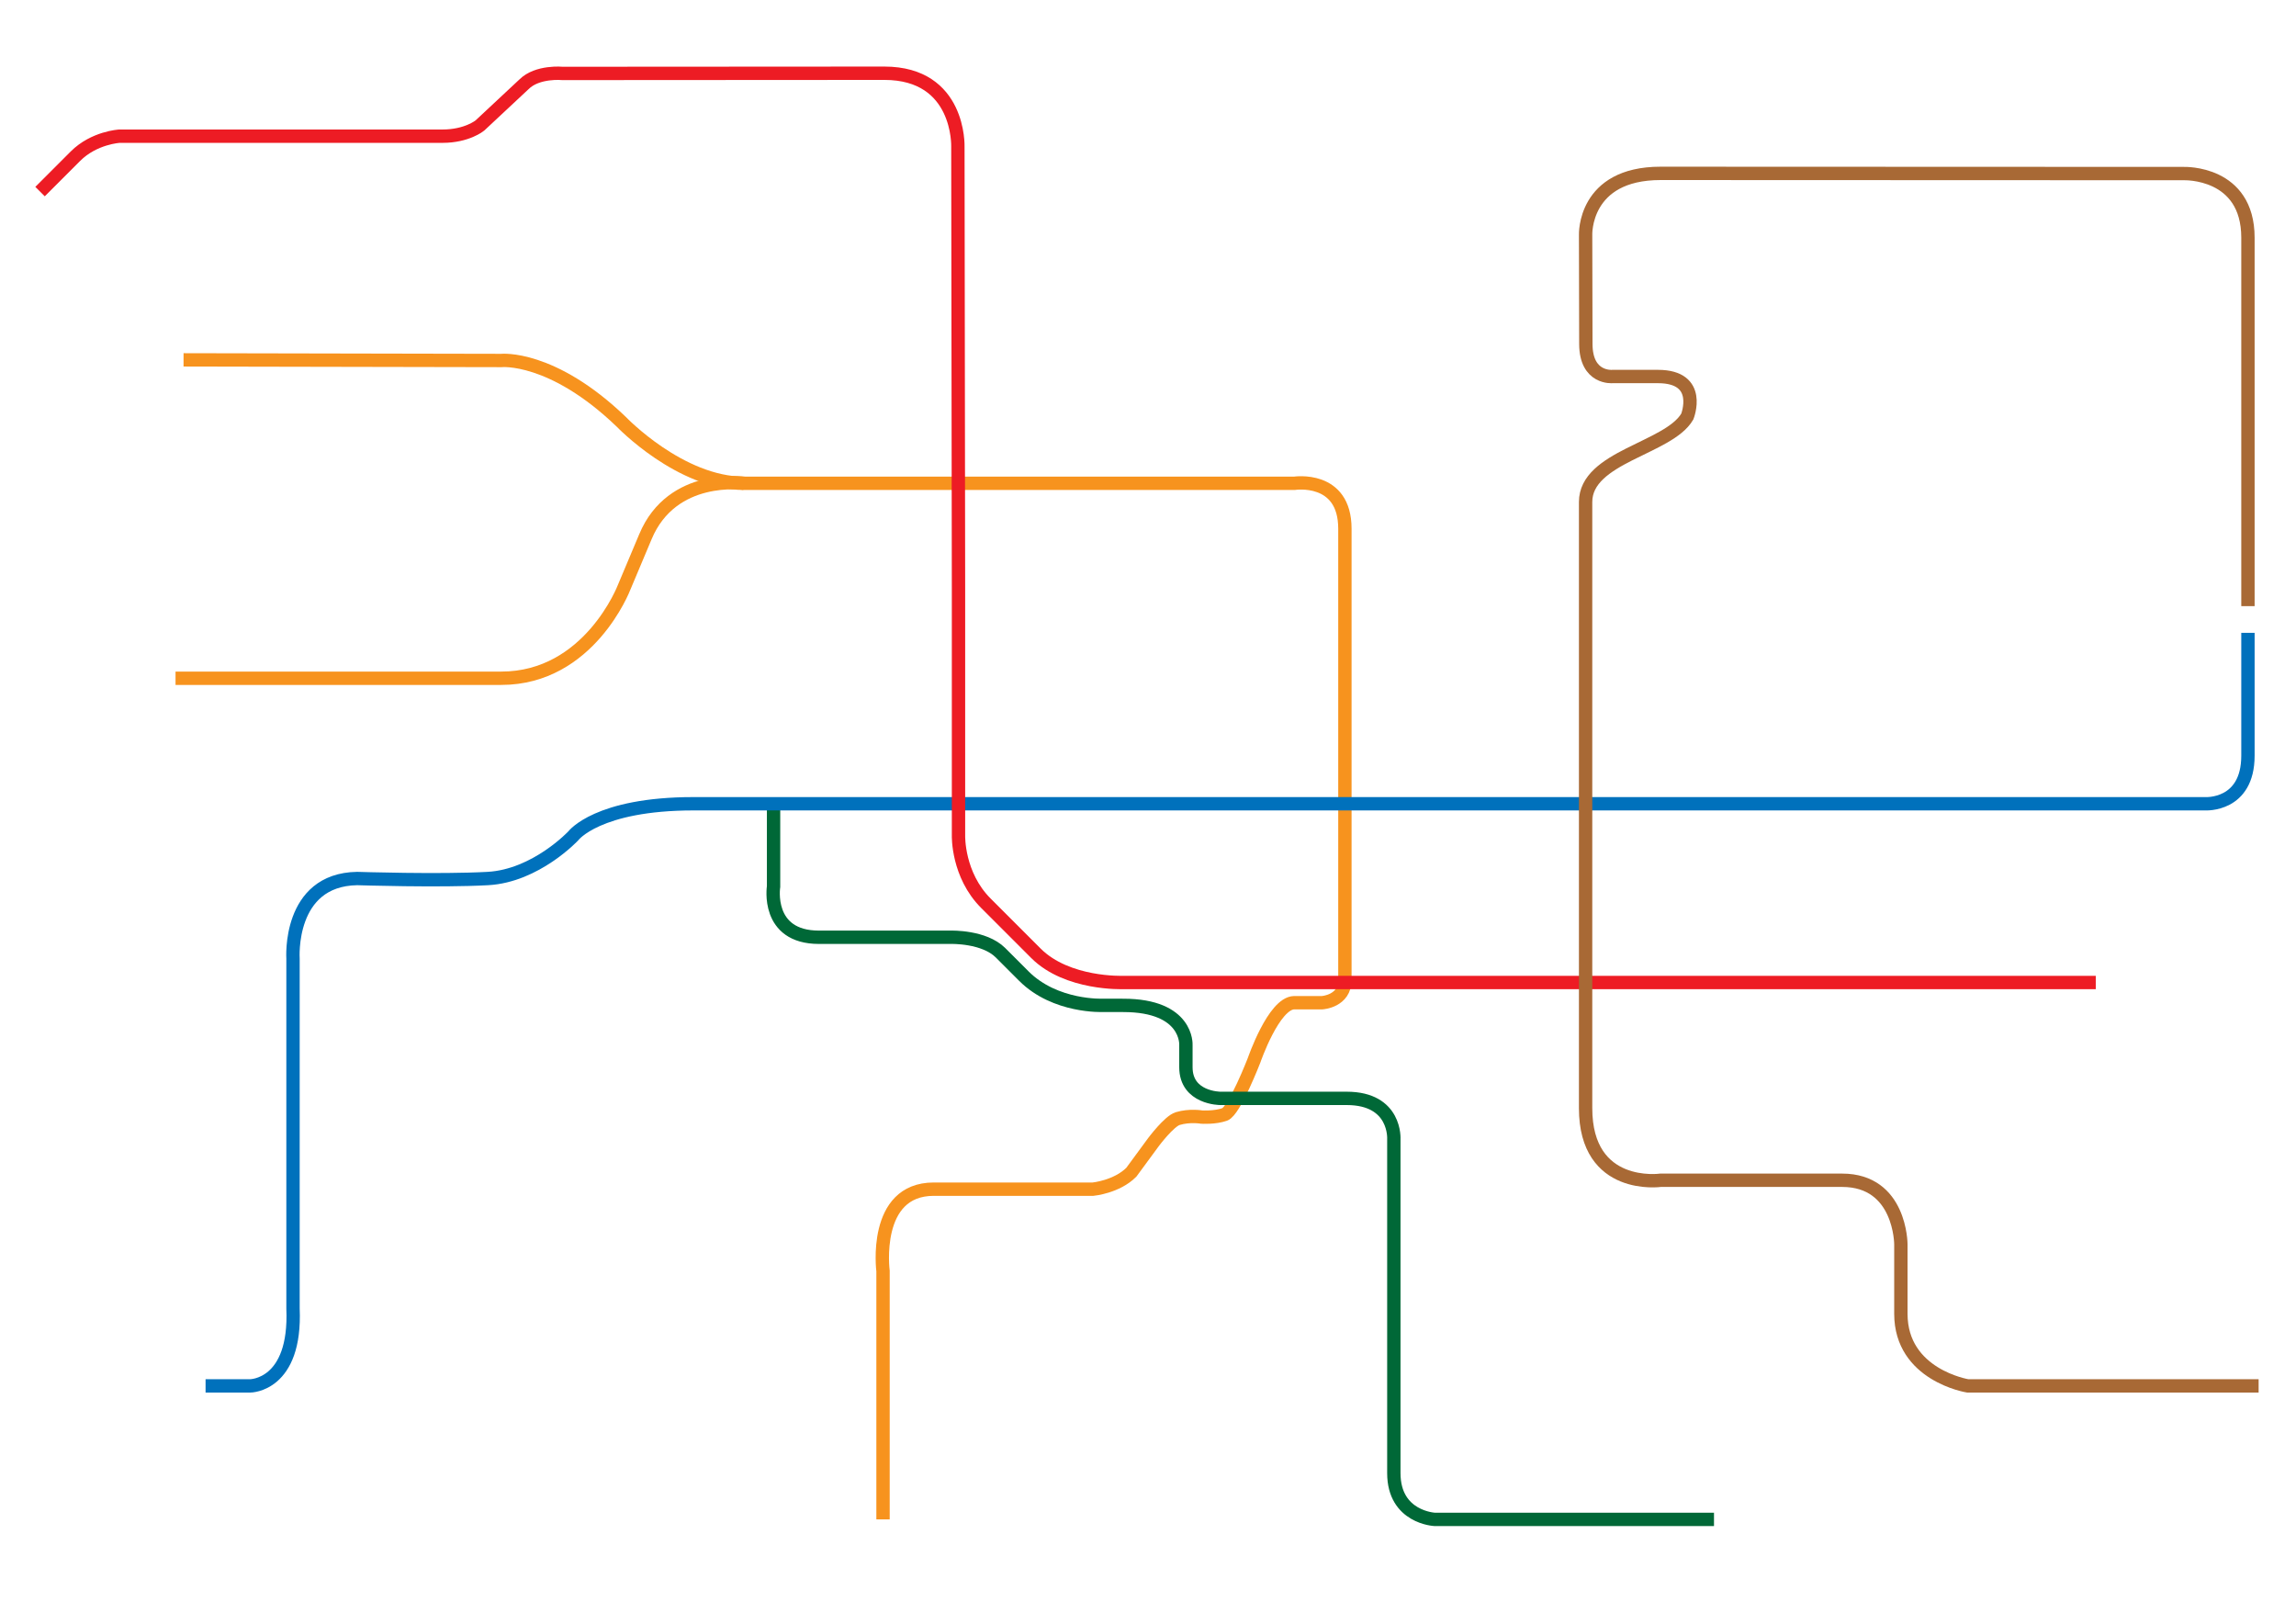 <?xml version="1.0" encoding="iso-8859-1"?>
<!-- Generator: Adobe Illustrator 13.0.1, SVG Export Plug-In . SVG Version: 6.00 Build 14948)  -->
<!DOCTYPE svg PUBLIC "-//W3C//DTD SVG 1.1//EN" "http://www.w3.org/Graphics/SVG/1.1/DTD/svg11.dtd">
<svg version="1.1" id="&#x5716;&#x5C64;_1" xmlns="http://www.w3.org/2000/svg" xmlns:xlink="http://www.w3.org/1999/xlink" x="0px"
	 y="0px" width="860px" height="600px" viewBox="0 0 860 600" style="enable-background:new 0 0 860 600;" xml:space="preserve">
<g>
	<defs>
		<rect id="SVGID_1_" width="860" height="600"/>
	</defs>
	<clipPath id="SVGID_2_">
		<use xlink:href="#SVGID_1_"  style="overflow:visible;"/>
	</clipPath>
	<g style="opacity:0.5;clip-path:url(#SVGID_2_);">
		<g>
			<defs>
				<rect id="SVGID_3_" x="21" y="3" width="833" height="596"/>
			</defs>
			<clipPath id="SVGID_4_">
				<use xlink:href="#SVGID_3_"  style="overflow:visible;"/>
			</clipPath>
		</g>
	</g>
</g>
<g>
	<defs>
		<rect id="SVGID_5_" width="860" height="600"/>
	</defs>
	<clipPath id="SVGID_6_">
		<use xlink:href="#SVGID_5_"  style="overflow:visible;"/>
	</clipPath>
	<path style="clip-path:url(#SVGID_6_);fill:none;stroke:#F7931E;stroke-width:5;stroke-miterlimit:10;" d="M65.75,254h122
		c33,0,46-34,46-34l8-19c10-24,37-20,37-20"/>
	<path style="clip-path:url(#SVGID_6_);fill:none;stroke:#F7931E;stroke-width:5;stroke-miterlimit:10;" d="M330.75,569v-93
		c0,0-4-30.669,19-30.669h59.668c0,0,8.833-0.833,14.333-6.333l8.333-11.334c0,0,5.833-7.788,9.042-8.76
		c4.467-1.353,8.958-0.573,8.958-0.573s5,0.333,8.667-1s10.979-20.254,10.979-20.254s7.354-21.413,15.02-21.577h10.5
		c0,0,8.5-0.5,8.5-8.5V198c0-20-19-17-19-17h-206c-24,0-46-23-46-23c-26-25-45-23-45-23l-119-0.235"/>
	<path style="clip-path:url(#SVGID_6_);fill:none;stroke:#006837;stroke-width:5;stroke-miterlimit:10;" d="M642,569H537.417
		c0,0-15.333-0.667-15.333-17.332v-78.337v-46.666c0,0,1-15.334-17.667-15.334h-47.334c0,0-12.883,0.002-12.883-11.665v-8.333
		c0,0,0.883-14.827-23.45-14.827l-3.666-0.004l-3.958-0.008c0,0-17.855,0.816-29.605-10.934l-8.75-8.75
		C368.605,350.645,356.25,351,356.25,351h-49.5c-20,0-17-19-17-19v-29"/>
	<path style="clip-path:url(#SVGID_6_);fill:none;stroke:#0071BC;stroke-width:5;stroke-miterlimit:10;" d="M842,237v46
		c0,19-16,18-16,18H259.75c-36,0-45,12-45,12s-14,15-32,16s-49,0-49,0c-26,0.444-24,30-24,30v131c1.25,29-16,29-16,29H77"/>
	<path style="clip-path:url(#SVGID_6_);fill:none;stroke:#ED1C24;stroke-width:5;stroke-miterlimit:10;" d="M785,367.945
		l-364.374-0.012c0,0-20.855,0.816-32.605-10.934l-18.75-18.75c-10.646-10.646-10.25-25.25-10.25-25.25l-0.002-93l-0.233-165.036
		c0,0,0.964-27.537-27.536-27.537L210.75,27.5c0,0-9.455-0.955-14.5,4.089L179.75,47c0,0-4.844,4-14,4h-121c0,0-9.5,0.5-16.5,7.5
		L15,71.75"/>
	<path style="clip-path:url(#SVGID_6_);fill:none;stroke:#A86935;stroke-width:5;stroke-miterlimit:10;" d="M842,227V89
		c0-24.889-24-24-24-24l-196-0.075C593,64.925,593.912,88,593.912,88L594,128.765C594,142,604,141,604,141h17c17,0,11,15,11,15
		c-7,12-38.088,15-38.088,32v227c0,31,28.088,27,28.088,27h68c22,0,22,24,22,24v26c0,23,25,27,25,27h109"/>
</g>
<g style="display:none;">
	<defs>
		<rect id="SVGID_7_" width="860" height="600"/>
	</defs>
	<clipPath id="SVGID_8_" style="display:inline;">
		<use xlink:href="#SVGID_7_"  style="overflow:visible;"/>
	</clipPath>
	<path style="display:inline;clip-path:url(#SVGID_8_);fill:#FFFFFF;" d="M596.808,361.1c2.729,1.133,4.652,3.822,4.652,6.963
		c0,4.164-3.373,7.537-7.535,7.537s-7.537-3.373-7.537-7.537c0-3.096,1.869-5.758,4.539-6.916l-0.029-4.43
		c-2.67-1.158-4.539-3.82-4.539-6.916c0-4.162,3.373-7.537,7.535-7.537s7.537,3.375,7.537,7.537c0,3.139-1.922,5.83-4.652,6.963
		L596.808,361.1z"/>
	<path style="display:inline;clip-path:url(#SVGID_8_);fill:none;stroke:#000000;" d="M596.808,361.1
		c2.729,1.133,4.652,3.822,4.652,6.963c0,4.164-3.373,7.537-7.535,7.537s-7.537-3.373-7.537-7.537c0-3.096,1.869-5.758,4.539-6.916
		l-0.029-4.43c-2.67-1.158-4.539-3.82-4.539-6.916c0-4.162,3.373-7.537,7.535-7.537s7.537,3.375,7.537,7.537
		c0,3.139-1.922,5.83-4.652,6.963L596.808,361.1z"/>
	<path style="display:inline;clip-path:url(#SVGID_8_);fill:#A86935;" d="M598.091,349.85c0,2.395-1.941,4.334-4.334,4.334
		s-4.334-1.939-4.334-4.334s1.941-4.334,4.334-4.334S598.091,347.455,598.091,349.85"/>
	<path style="display:inline;clip-path:url(#SVGID_8_);fill:#C1272D;" d="M598.12,368.1c0,2.395-1.939,4.334-4.334,4.334
		c-2.393,0-4.332-1.939-4.332-4.334c0-2.393,1.939-4.332,4.332-4.332C596.181,363.768,598.12,365.707,598.12,368.1"/>
	<path style="display:inline;clip-path:url(#SVGID_8_);fill:#FFFFFF;" d="M596.809,293.101c2.731,1.133,4.652,3.823,4.652,6.963
		c0,4.165-3.373,7.538-7.535,7.538s-7.536-3.373-7.536-7.538c-0.001-3.096,1.869-5.757,4.539-6.916l-0.03-4.43
		c-2.67-1.158-4.539-3.82-4.539-6.916c0-4.162,3.373-7.536,7.535-7.536s7.537,3.374,7.537,7.536c0,3.14-1.922,5.83-4.652,6.963
		L596.809,293.101z"/>
	<path style="display:inline;clip-path:url(#SVGID_8_);fill:none;stroke:#000000;" d="M596.809,293.101
		c2.731,1.133,4.652,3.823,4.652,6.963c0,4.165-3.373,7.538-7.535,7.538s-7.536-3.373-7.536-7.538
		c-0.001-3.096,1.869-5.757,4.539-6.916l-0.03-4.43c-2.67-1.158-4.539-3.82-4.539-6.916c0-4.162,3.373-7.536,7.535-7.536
		s7.537,3.374,7.537,7.536c0,3.14-1.922,5.83-4.652,6.963L596.809,293.101z"/>
	<path style="display:inline;clip-path:url(#SVGID_8_);fill:#A86935;" d="M598.092,281.851c0,2.394-1.94,4.334-4.334,4.334
		c-2.393,0-4.333-1.94-4.333-4.334s1.94-4.333,4.333-4.333C596.151,277.518,598.092,279.457,598.092,281.851"/>
	<path style="display:inline;clip-path:url(#SVGID_8_);fill:#0071BC;" d="M598.122,300.102c0,2.395-1.94,4.334-4.334,4.334
		c-2.393,0-4.333-1.939-4.333-4.334c0-2.393,1.94-4.333,4.333-4.333C596.182,295.769,598.122,297.708,598.122,300.102"/>
	<path style="display:inline;clip-path:url(#SVGID_8_);fill:#FFFFFF;" d="M845.05,238.25c2.731,1.133,4.652,3.823,4.652,6.964
		c0,4.163-3.373,7.536-7.535,7.536s-7.536-3.373-7.536-7.536c-0.001-3.097,1.869-5.758,4.539-6.917l-0.03-4.43
		c-2.67-1.158-4.539-3.82-4.539-6.916c0-4.162,3.373-7.536,7.535-7.536s7.537,3.374,7.537,7.536c0,3.14-1.922,5.83-4.652,6.963
		L845.05,238.25z"/>
	<path style="display:inline;clip-path:url(#SVGID_8_);fill:none;stroke:#000000;" d="M845.05,238.25
		c2.731,1.133,4.652,3.823,4.652,6.964c0,4.163-3.373,7.536-7.535,7.536s-7.536-3.373-7.536-7.536
		c-0.001-3.097,1.869-5.758,4.539-6.917l-0.03-4.43c-2.67-1.158-4.539-3.82-4.539-6.916c0-4.162,3.373-7.536,7.535-7.536
		s7.537,3.374,7.537,7.536c0,3.14-1.922,5.83-4.652,6.963L845.05,238.25z"/>
	<path style="display:inline;clip-path:url(#SVGID_8_);fill:#A86935;" d="M846.333,227c0,2.394-1.94,4.334-4.334,4.334
		c-2.393,0-4.333-1.94-4.333-4.334s1.94-4.333,4.333-4.333C844.393,222.667,846.333,224.605,846.333,227"/>
	<path style="display:inline;clip-path:url(#SVGID_8_);fill:#0071BC;" d="M846.363,245.25c0,2.394-1.94,4.333-4.334,4.333
		c-2.393,0-4.333-1.939-4.333-4.333s1.94-4.333,4.333-4.333C844.423,240.917,846.363,242.856,846.363,245.25"/>
	<path style="display:inline;clip-path:url(#SVGID_8_);fill:#FFFFFF;" d="M501.034,288.795c-2.732-1.133-4.652-3.823-4.652-6.964
		c0-4.163,3.373-7.536,7.535-7.536s7.535,3.373,7.535,7.536c0.002,3.097-1.869,5.758-4.539,6.917l0.031,4.429
		c2.67,1.16,4.539,3.821,4.539,6.917c0,4.162-3.373,7.536-7.535,7.536s-7.537-3.374-7.537-7.536c0-3.14,1.922-5.831,4.652-6.963
		L501.034,288.795z"/>
	<path style="display:inline;clip-path:url(#SVGID_8_);fill:none;stroke:#000000;" d="M501.034,288.795
		c-2.732-1.133-4.652-3.823-4.652-6.964c0-4.163,3.373-7.536,7.535-7.536s7.535,3.373,7.535,7.536
		c0.002,3.097-1.869,5.758-4.539,6.917l0.031,4.429c2.67,1.16,4.539,3.821,4.539,6.917c0,4.162-3.373,7.536-7.535,7.536
		s-7.537-3.374-7.537-7.536c0-3.14,1.922-5.831,4.652-6.963L501.034,288.795z"/>
	<path style="display:inline;clip-path:url(#SVGID_8_);fill:#F7931E;" d="M499.751,300.045c0-2.395,1.939-4.333,4.334-4.333
		c2.393,0,4.332,1.938,4.332,4.333c0,2.394-1.939,4.333-4.332,4.333C501.69,304.378,499.751,302.438,499.751,300.045"/>
	<path style="display:inline;clip-path:url(#SVGID_8_);fill:#0071BC;" d="M499.72,281.794c0-2.394,1.941-4.333,4.334-4.333
		s4.334,1.939,4.334,4.333s-1.941,4.334-4.334,4.334S499.72,284.188,499.72,281.794"/>
	<path style="display:inline;clip-path:url(#SVGID_8_);fill:#FFFFFF;" d="M355.986,308.93c-2.73-1.133-4.652-3.822-4.652-6.963
		c0-4.163,3.375-7.537,7.537-7.537c4.162,0,7.535,3.374,7.535,7.537c0,3.096-1.869,5.758-4.539,6.916l0.03,4.43
		c2.67,1.16,4.54,3.82,4.539,6.916c0,4.162-3.374,7.537-7.536,7.537s-7.535-3.375-7.535-7.537c0-3.139,1.921-5.83,4.652-6.963
		L355.986,308.93z"/>
	<path style="display:inline;clip-path:url(#SVGID_8_);fill:none;stroke:#000000;" d="M355.986,308.93
		c-2.73-1.133-4.652-3.822-4.652-6.963c0-4.163,3.375-7.537,7.537-7.537c4.162,0,7.535,3.374,7.535,7.537
		c0,3.096-1.869,5.758-4.539,6.916l0.03,4.43c2.67,1.16,4.54,3.82,4.539,6.916c0,4.162-3.374,7.537-7.536,7.537
		s-7.535-3.375-7.535-7.537c0-3.139,1.921-5.83,4.652-6.963L355.986,308.93z"/>
	<path style="display:inline;clip-path:url(#SVGID_8_);fill:#C1272D;" d="M354.704,320.18c0-2.395,1.94-4.332,4.334-4.332
		c2.393,0,4.333,1.938,4.333,4.332s-1.94,4.334-4.333,4.334C356.644,324.514,354.704,322.574,354.704,320.18"/>
	<path style="display:inline;clip-path:url(#SVGID_8_);fill:#0071BC;" d="M354.673,301.93c0-2.394,1.94-4.333,4.334-4.333
		c2.393,0,4.333,1.939,4.333,4.333c0,2.393-1.94,4.334-4.333,4.334C356.613,306.264,354.673,304.322,354.673,301.93"/>
	<path style="display:inline;clip-path:url(#SVGID_8_);fill:#FFFFFF;" d="M361.783,173.681c2.731,1.133,4.652,3.823,4.652,6.964
		c0,4.162-3.373,7.536-7.535,7.536c-4.162,0-7.536-3.374-7.536-7.536c-0.001-3.097,1.869-5.758,4.539-6.917l-0.03-4.429
		c-2.67-1.16-4.539-3.821-4.539-6.917c0-4.162,3.373-7.536,7.535-7.536s7.537,3.374,7.537,7.536c0,3.14-1.922,5.831-4.652,6.963
		L361.783,173.681z"/>
	<path style="display:inline;clip-path:url(#SVGID_8_);fill:none;stroke:#000000;" d="M361.783,173.681
		c2.731,1.133,4.652,3.823,4.652,6.964c0,4.162-3.373,7.536-7.535,7.536c-4.162,0-7.536-3.374-7.536-7.536
		c-0.001-3.097,1.869-5.758,4.539-6.917l-0.03-4.429c-2.67-1.16-4.539-3.821-4.539-6.917c0-4.162,3.373-7.536,7.535-7.536
		s7.537,3.374,7.537,7.536c0,3.14-1.922,5.831-4.652,6.963L361.783,173.681z"/>
	<path style="display:inline;clip-path:url(#SVGID_8_);fill:#C1272D;" d="M363.066,162.431c0,2.394-1.94,4.333-4.334,4.333
		c-2.393,0-4.333-1.939-4.333-4.333s1.94-4.333,4.333-4.333C361.126,158.098,363.066,160.037,363.066,162.431"/>
	<path style="display:inline;clip-path:url(#SVGID_8_);fill:#F7931E;" d="M363.097,180.682c0,2.394-1.94,4.333-4.334,4.333
		c-2.393,0-4.333-1.939-4.333-4.333s1.94-4.333,4.333-4.333C361.157,176.349,363.097,178.288,363.097,180.682"/>
	<path style="display:inline;clip-path:url(#SVGID_8_);fill:#FFFFFF;" d="M185.484,31.327c-1.133,2.731-3.823,4.652-6.964,4.652
		c-4.162,0-7.536-3.374-7.536-7.536c0-4.162,3.374-7.535,7.536-7.535c3.097-0.001,5.758,1.869,6.917,4.539l4.429-0.031
		c1.16-2.67,3.821-4.539,6.917-4.539c4.162,0,7.536,3.374,7.536,7.536c0,4.162-3.374,7.536-7.536,7.536
		c-3.14,0-5.831-1.921-6.963-4.652L185.484,31.327z"/>
	<path style="display:inline;clip-path:url(#SVGID_8_);fill:none;stroke:#000000;" d="M185.484,31.327
		c-1.133,2.731-3.823,4.652-6.964,4.652c-4.162,0-7.536-3.374-7.536-7.536c0-4.162,3.374-7.535,7.536-7.535
		c3.097-0.001,5.758,1.869,6.917,4.539l4.429-0.031c1.16-2.67,3.821-4.539,6.917-4.539c4.162,0,7.536,3.374,7.536,7.536
		c0,4.162-3.374,7.536-7.536,7.536c-3.14,0-5.831-1.921-6.963-4.652L185.484,31.327z"/>
	<path style="display:inline;clip-path:url(#SVGID_8_);fill:#C1272D;" d="M196.734,32.609c-2.394,0-4.333-1.94-4.333-4.334
		c0-2.393,1.939-4.333,4.333-4.333s4.333,1.94,4.333,4.333C201.067,30.669,199.128,32.609,196.734,32.609"/>
	<path style="display:inline;clip-path:url(#SVGID_8_);fill:#FFBDC5;" d="M178.483,32.64c-2.394,0-4.333-1.94-4.333-4.334
		c0-2.393,1.939-4.333,4.333-4.333s4.333,1.94,4.333,4.333C182.816,30.7,180.877,32.64,178.483,32.64"/>
	<path style="display:inline;clip-path:url(#SVGID_8_);fill:#FFFFFF;" d="M550.084,563.547c2.807,0,5.084,2.275,5.084,5.083v13.809
		c0,2.807-2.277,5.083-5.084,5.083S545,585.245,545,582.438V568.63C545,565.822,547.277,563.547,550.084,563.547"/>
	<path style="display:inline;clip-path:url(#SVGID_8_);fill:none;stroke:#000000;" d="M550.084,563.547
		c2.807,0,5.084,2.275,5.084,5.083v13.809c0,2.807-2.277,5.083-5.084,5.083S545,585.245,545,582.438V568.63
		C545,565.822,547.277,563.547,550.084,563.547z"/>
	<path style="display:inline;clip-path:url(#SVGID_8_);fill:#006837;" d="M547.908,570.19c1.47,1.562,2.395,3.366,2.432,5.534
		c0.02,1.127,1.77,1.129,1.75,0c-0.045-2.634-1.158-4.872-2.943-6.772C548.372,568.128,547.137,569.368,547.908,570.19"/>
	<path style="display:inline;clip-path:url(#SVGID_8_);fill:#C1D928;" d="M550.34,576.671c-0.052,1.97-0.846,4.043-2.432,5.297
		c-0.884,0.7,0.363,1.93,1.238,1.238c1.932-1.529,2.88-4.148,2.943-6.535C552.12,575.542,550.37,575.545,550.34,576.671"/>
	<path style="display:inline;clip-path:url(#SVGID_8_);fill:#FFFFFF;" d="M289.59,317.159c-2.807,0-5.084-2.275-5.084-5.083v-13.809
		c0-2.806,2.277-5.083,5.084-5.083s5.084,2.277,5.084,5.083v13.809C294.674,314.884,292.397,317.159,289.59,317.159"/>
	<path style="display:inline;clip-path:url(#SVGID_8_);fill:none;stroke:#000000;" d="M289.59,317.159
		c-2.807,0-5.084-2.275-5.084-5.083v-13.809c0-2.806,2.277-5.083,5.084-5.083s5.084,2.277,5.084,5.083v13.809
		C294.674,314.884,292.397,317.159,289.59,317.159z"/>
	<path style="display:inline;clip-path:url(#SVGID_8_);fill:#006837;" d="M290.28,312.111v-6.855c0-1.128-1.75-1.128-1.75,0v6.855
		C288.53,313.239,290.28,313.239,290.28,312.111"/>
	<path style="display:inline;clip-path:url(#SVGID_8_);fill:#3A9EB5;" d="M290.28,304.838v-5.811c0-1.127-1.75-1.127-1.75,0v5.811
		C288.53,305.966,290.28,305.966,290.28,304.838"/>
	<path style="display:inline;clip-path:url(#SVGID_8_);fill:#FFFFFF;" d="M488.681,382.238c-2.807,0-5.084-2.275-5.084-5.083
		v-13.809c0-2.807,2.277-5.083,5.084-5.083s5.084,2.276,5.084,5.083v13.809C493.765,379.963,491.487,382.238,488.681,382.238"/>
	<path style="display:inline;clip-path:url(#SVGID_8_);fill:none;stroke:#000000;" d="M488.681,382.238
		c-2.807,0-5.084-2.275-5.084-5.083v-13.809c0-2.807,2.277-5.083,5.084-5.083s5.084,2.276,5.084,5.083v13.809
		C493.765,379.963,491.487,382.238,488.681,382.238z"/>
	<path style="display:inline;clip-path:url(#SVGID_8_);fill:#F7931E;" d="M489.371,377.19v-6.855c0-1.129-1.75-1.129-1.75,0v6.855
		C487.621,378.319,489.371,378.319,489.371,377.19"/>
	<path style="display:inline;clip-path:url(#SVGID_8_);fill:#C1272D;" d="M489.371,369.917v-5.811c0-1.129-1.75-1.129-1.75,0v5.811
		C487.621,371.046,489.371,371.046,489.371,369.917"/>
	<path style="display:inline;clip-path:url(#SVGID_8_);fill:#FFFFFF;" d="M452.416,425.857c-2.807,0-5.084-2.275-5.084-5.083
		v-13.809c0-2.807,2.277-5.083,5.084-5.083s5.084,2.276,5.084,5.083v13.809C457.5,423.582,455.223,425.857,452.416,425.857"/>
	<path style="display:inline;clip-path:url(#SVGID_8_);fill:none;stroke:#000000;" d="M452.416,425.857
		c-2.807,0-5.084-2.275-5.084-5.083v-13.809c0-2.807,2.277-5.083,5.084-5.083s5.084,2.276,5.084,5.083v13.809
		C457.5,423.582,455.223,425.857,452.416,425.857z"/>
	<path style="display:inline;clip-path:url(#SVGID_8_);fill:#F7931E;" d="M453.106,420.81v-6.854c0-1.13-1.75-1.13-1.75,0v6.854
		C451.356,421.938,453.106,421.938,453.106,420.81"/>
	<path style="display:inline;clip-path:url(#SVGID_8_);fill:#006837;" d="M453.106,413.536v-5.812c0-1.128-1.75-1.128-1.75,0v5.812
		C451.356,414.665,453.106,414.665,453.106,413.536"/>
	<path style="display:inline;clip-path:url(#SVGID_8_);fill:#FFFFFF;" d="M393.521,380.157c-2.225-1.71-2.645-4.902-0.933-7.128
		l8.417-10.947c1.711-2.225,4.904-2.642,7.129-0.931c2.225,1.71,2.643,4.903,0.932,7.128l-8.416,10.947
		C398.938,381.452,395.747,381.868,393.521,380.157"/>
	<path style="display:inline;clip-path:url(#SVGID_8_);fill:none;stroke:#000000;" d="M393.521,380.157
		c-2.225-1.71-2.645-4.902-0.933-7.128l8.417-10.947c1.711-2.225,4.904-2.642,7.129-0.931c2.225,1.71,2.643,4.903,0.932,7.128
		l-8.416,10.947C398.938,381.452,395.747,381.868,393.521,380.157z"/>
	<path style="display:inline;clip-path:url(#SVGID_8_);fill:#006837;" d="M397.207,376.484c1.393-1.812,2.786-3.623,4.18-5.435
		c0.687-0.895-0.834-1.765-1.512-0.883c-1.393,1.812-2.786,3.623-4.18,5.435C395.008,376.496,396.529,377.366,397.207,376.484"/>
	<path style="display:inline;clip-path:url(#SVGID_8_);fill:#C1272D;" d="M401.641,370.719c1.18-1.535,2.36-3.07,3.541-4.605
		c0.688-0.896-0.834-1.766-1.512-0.884c-1.179,1.535-2.36,3.07-3.541,4.606C399.441,370.73,400.962,371.601,401.641,370.719"/>
	<path style="display:inline;clip-path:url(#SVGID_8_);fill:#FFFFFF;" d="M290.737,180.75c0,2.807-2.275,5.083-5.082,5.083h-13.809
		c-2.806,0-5.084-2.276-5.084-5.083c0-2.808,2.278-5.084,5.084-5.084h13.809C288.462,175.667,290.737,177.942,290.737,180.75"/>
	<path style="display:inline;clip-path:url(#SVGID_8_);fill:none;stroke:#000000;" d="M290.737,180.75
		c0,2.807-2.275,5.083-5.082,5.083h-13.809c-2.806,0-5.084-2.276-5.084-5.083c0-2.808,2.278-5.084,5.084-5.084h13.809
		C288.462,175.667,290.737,177.942,290.737,180.75z"/>
	<path style="display:inline;clip-path:url(#SVGID_8_);fill:#F7931E;" d="M272.056,183.331c4.597-0.025,9.192-0.049,13.789-0.074
		c1.128-0.006,1.129-1.757,0-1.75c-4.597,0.025-9.192,0.049-13.789,0.074C270.928,181.586,270.927,183.336,272.056,183.331"/>
	<path style="display:inline;clip-path:url(#SVGID_8_);fill:#F7931E;" d="M278.267,177.756v4.625c0,1.128,1.75,1.128,1.75,0v-4.625
		C280.017,176.628,278.267,176.628,278.267,177.756"/>
</g>
</svg>
